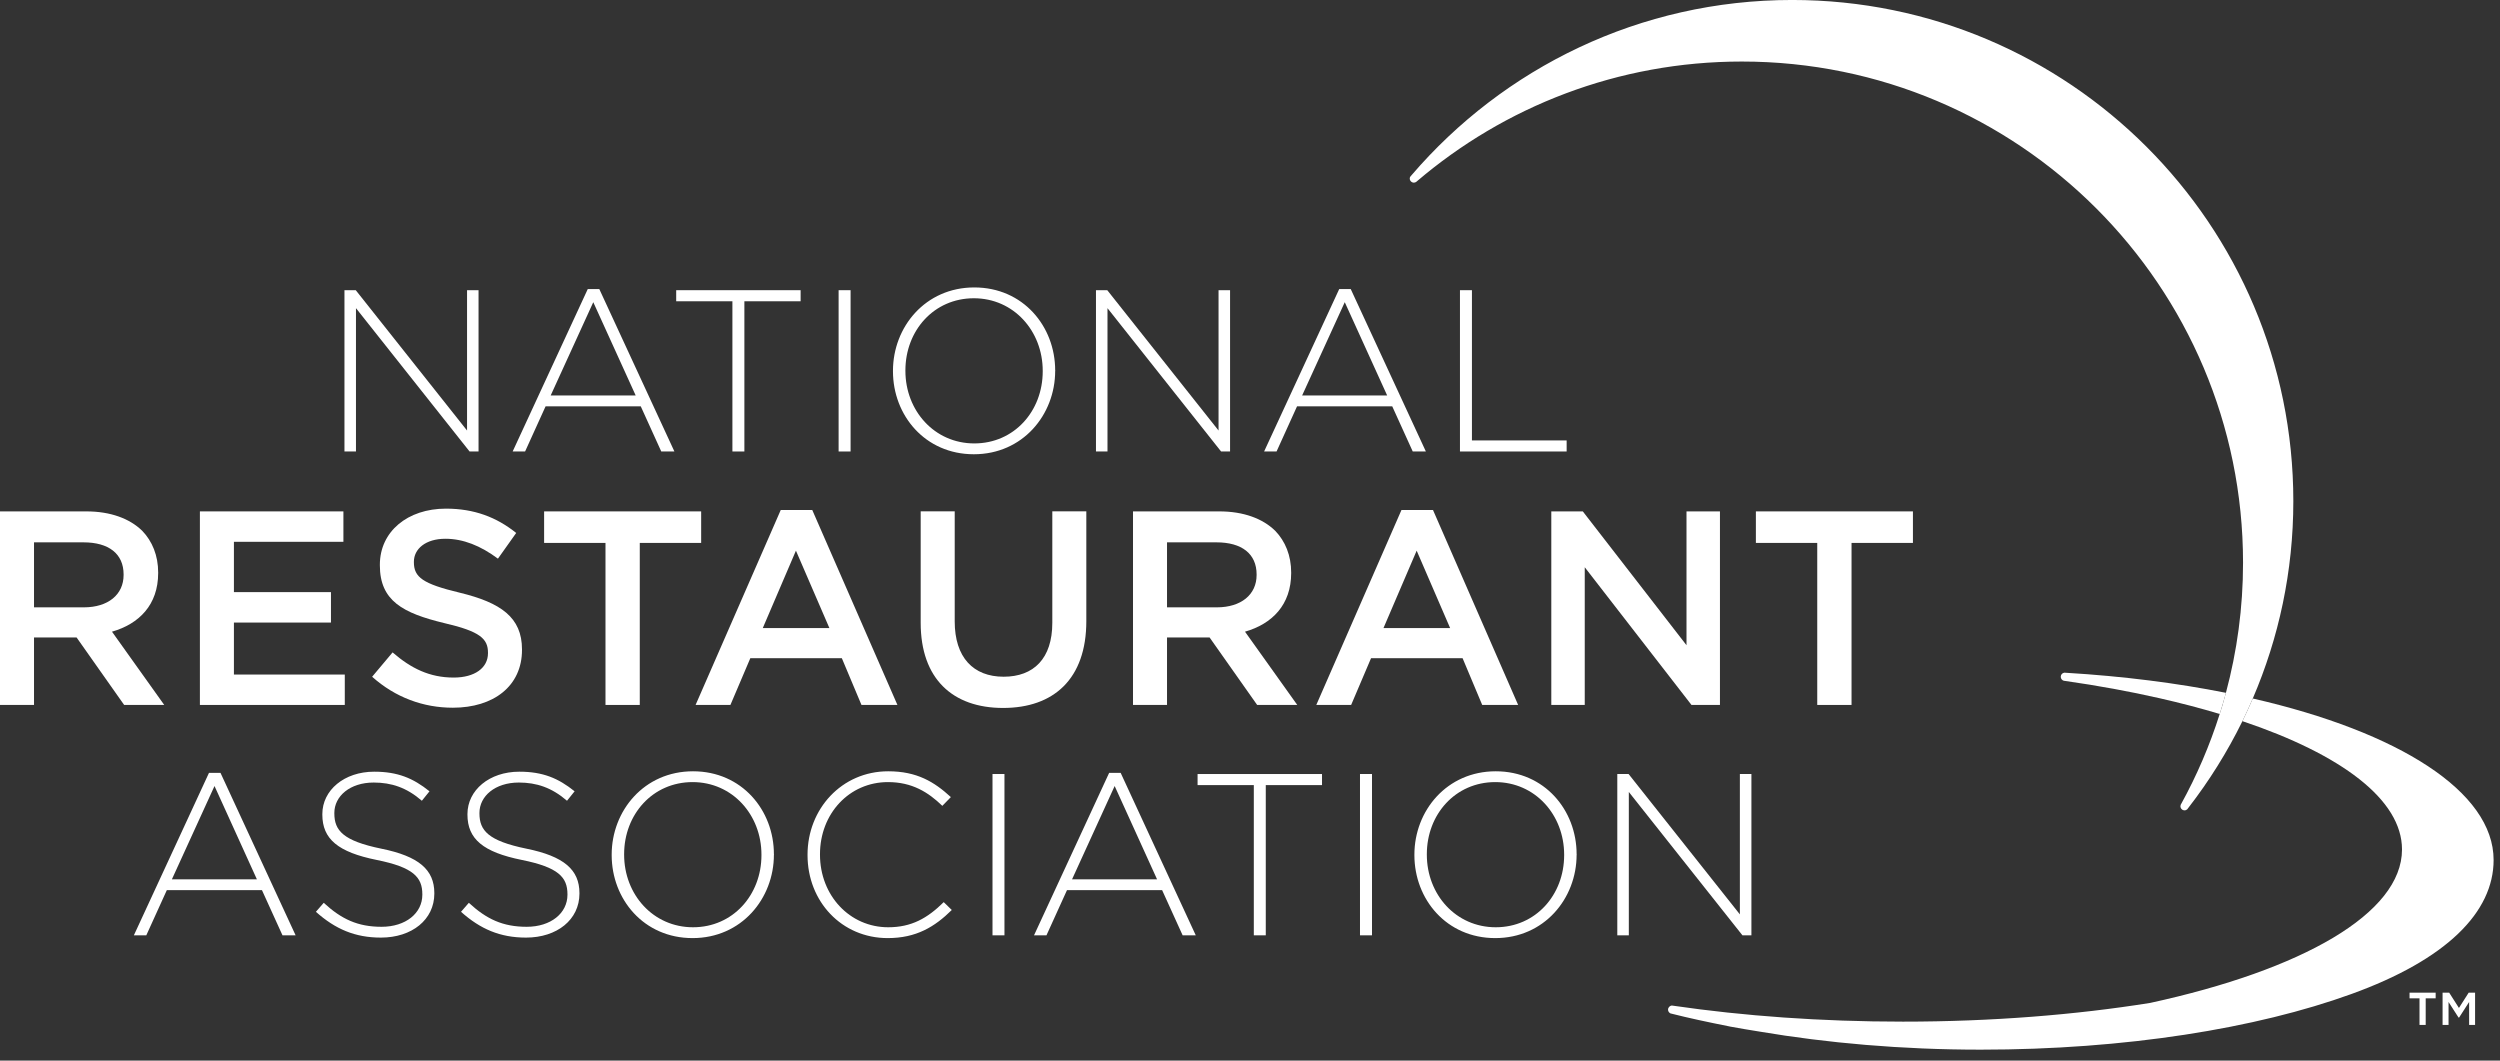 <svg width="198" height="84" viewBox="0 0 198 84" fill="none" xmlns="http://www.w3.org/2000/svg">
<rect x="0" y="0" width="198" height="84" fill="#333333" stroke="none"/>
<g clip-path="url(#clip0)">
<path d="M163.627 53.284C163.581 53.283 163.537 53.279 163.491 53.276C163.332 53.3 163.211 53.434 163.211 53.6C163.211 53.754 163.316 53.88 163.458 53.917C163.484 53.921 163.51 53.925 163.537 53.927C166.177 54.304 168.683 54.763 171.028 55.297C172.707 55.678 174.301 56.096 175.802 56.547C175.978 55.993 176.143 55.434 176.295 54.871C172.43 54.103 168.173 53.556 163.627 53.284Z" fill="white"/>
<path d="M178.42 55.321C178.16 55.926 177.888 56.527 177.6 57.116C185.417 59.742 190.239 63.326 190.239 67.279C190.239 72.354 182.308 76.82 170.285 79.433C164.403 80.373 157.764 80.914 150.713 80.914C144.227 80.914 138.077 80.463 132.554 79.658C132.508 79.651 132.462 79.645 132.416 79.638C132.246 79.651 132.109 79.792 132.109 79.965C132.109 80.097 132.189 80.207 132.301 80.262C132.338 80.272 132.379 80.28 132.416 80.29C133.758 80.63 135.215 80.943 136.933 81.285C136.942 81.288 136.96 81.291 136.978 81.294C136.978 81.294 136.982 81.294 136.984 81.298C137.752 81.449 138.575 81.568 139.37 81.704C144.699 82.605 150.604 83.133 156.87 83.133C168.335 83.133 178.719 81.449 186.226 78.728C193.746 76.012 197.494 72.254 197.494 68.11C197.494 62.705 189.988 57.969 178.42 55.321Z" fill="white"/>
<path d="M141.935 -0.002C129.872 -0.002 119.076 5.385 111.794 13.876C111.757 13.921 111.717 13.967 111.681 14.011C111.663 14.05 111.652 14.093 111.652 14.139C111.652 14.32 111.801 14.466 111.982 14.466C112.054 14.466 112.117 14.438 112.172 14.4C112.19 14.385 112.206 14.37 112.224 14.355C119.153 8.447 128.131 4.874 137.952 4.874C159.878 4.874 177.649 22.648 177.649 44.573C177.649 48.136 177.174 51.585 176.293 54.868C176.02 55.883 176.009 55.888 175.801 56.545C175.011 59.039 173.985 61.428 172.743 63.683C172.735 63.7 172.723 63.718 172.712 63.736C172.698 63.773 172.69 63.81 172.69 63.852C172.69 64.034 172.836 64.18 173.017 64.18C173.1 64.18 173.171 64.148 173.228 64.098C173.259 64.059 173.288 64.016 173.321 63.976C174.968 61.85 176.404 59.552 177.6 57.116C177.888 56.526 178.16 55.926 178.42 55.321C180.482 50.525 181.632 45.247 181.632 39.695C181.632 17.771 163.86 -0.002 141.935 -0.002Z" fill="white"/>
<path d="M27.281 22.983H28.176L36.99 34.097V22.983H37.901V35.758H37.19L28.193 24.407V35.758H27.281V22.983Z" fill="white"/>
<path d="M50.347 31.323L46.988 23.934L43.613 31.323H50.347ZM46.551 22.893H47.464L53.413 35.758H52.372L50.748 32.181H43.211L41.587 35.758H40.602L46.551 22.893Z" fill="white"/>
<path d="M58.007 23.861H53.555V22.983H63.409V23.861H58.955V35.758H58.007V23.861Z" fill="white"/>
<path d="M66.418 22.983H67.366V35.758H66.418V22.983Z" fill="white"/>
<path d="M82.584 29.408V29.371C82.584 26.214 80.285 23.622 77.129 23.622C73.971 23.622 71.708 26.177 71.708 29.335V29.371C71.708 32.527 74.007 35.119 77.164 35.119C80.322 35.119 82.584 32.564 82.584 29.408ZM70.723 29.408V29.371C70.723 25.885 73.296 22.765 77.164 22.765C81.033 22.765 83.57 25.848 83.57 29.335C83.587 29.353 83.587 29.353 83.57 29.371C83.57 32.856 80.997 35.977 77.129 35.977C73.26 35.977 70.723 32.892 70.723 29.408" fill="white"/>
<path d="M86.801 22.983H87.695L96.509 34.097V22.983H97.421V35.758H96.71L87.713 24.407V35.758H86.801V22.983Z" fill="white"/>
<path d="M109.864 31.323L106.505 23.934L103.128 31.323H109.864ZM106.066 22.893H106.978L112.929 35.758H111.889L110.265 32.181H102.726L101.103 35.758H100.117L106.066 22.893V22.893Z" fill="white"/>
<path d="M115.629 22.983H116.577V34.882H124.078V35.758H115.629V22.983Z" fill="white"/>
<path d="M6.636 48.102C8.563 48.102 9.789 47.094 9.789 45.54V45.495C9.789 43.853 8.607 42.954 6.613 42.954H2.694V48.102H6.636ZM0 40.502H6.833C8.759 40.502 10.271 41.073 11.257 42.033C12.067 42.868 12.527 44.007 12.527 45.341V45.387C12.527 47.904 11.015 49.414 8.869 50.029L13.008 55.832H9.833L6.066 50.488H6.023H2.694V55.832H0V40.502V40.502Z" fill="white"/>
<path d="M15.832 40.502H27.198V42.911H18.526V46.896H26.212V49.307H18.526V53.424H27.307V55.832H15.832V40.502Z" fill="white"/>
<path d="M29.473 53.599L31.093 51.67C32.561 52.941 34.029 53.663 35.933 53.663C37.597 53.663 38.648 52.898 38.648 51.737V51.693C38.648 50.598 38.036 50.008 35.189 49.35C31.925 48.561 30.085 47.597 30.085 44.772V44.728C30.085 42.1 32.276 40.284 35.32 40.284C37.554 40.284 39.328 40.963 40.883 42.21L39.437 44.246C38.057 43.219 36.678 42.67 35.275 42.67C33.7 42.67 32.78 43.481 32.78 44.488V44.532C32.78 45.713 33.481 46.24 36.415 46.942C39.656 47.729 41.342 48.89 41.342 51.43V51.474C41.342 54.343 39.087 56.051 35.867 56.051C33.524 56.051 31.313 55.24 29.473 53.599Z" fill="white"/>
<path d="M47.955 42.999H43.094V40.502H55.532V42.999H50.67V55.832H47.955V42.999Z" fill="white"/>
<path d="M65.688 49.743L63.038 43.612L60.412 49.743H65.688ZM61.835 40.392H64.331L71.076 55.832H68.229L66.674 52.13H59.425L57.849 55.832H55.09L61.835 40.392V40.392Z" fill="white"/>
<path d="M72.918 49.326V40.5H75.613V49.216C75.613 52.062 77.079 53.596 79.489 53.596C81.875 53.596 83.343 52.15 83.343 49.326V40.5H86.037V49.194C86.037 53.771 83.452 56.07 79.445 56.07C75.459 56.07 72.918 53.771 72.918 49.326Z" fill="white"/>
<path d="M96.37 48.102C98.296 48.102 99.523 47.094 99.523 45.54V45.495C99.523 43.853 98.341 42.954 96.348 42.954H92.428V48.102H96.37ZM89.734 40.502H96.567C98.494 40.502 100.005 41.073 100.99 42.033C101.8 42.868 102.261 44.007 102.261 45.341V45.387C102.261 47.904 100.75 49.414 98.604 50.029L102.744 55.832H99.567L95.8 50.488H95.757H92.428V55.832H89.734V40.502V40.502Z" fill="white"/>
<path d="M114.85 49.743L112.2 43.612L109.572 49.743H114.85ZM110.996 40.392H113.493L120.237 55.832H117.391L115.837 52.13H108.587L107.01 55.832H104.25L110.996 40.392V40.392Z" fill="white"/>
<path d="M122.863 40.502H125.358L133.571 51.102V40.502H136.22V55.832H133.966L125.512 44.926V55.832H122.863V40.502Z" fill="white"/>
<path d="M143.926 42.999H139.066V40.502H151.504V42.999H146.642V55.832H143.926V42.999Z" fill="white"/>
<path d="M20.347 69.644L16.989 62.253L13.613 69.644H20.347ZM16.551 61.212H17.464L23.413 74.078H22.373L20.748 70.501H13.212L11.587 74.078H10.602L16.551 61.212V61.212Z" fill="white"/>
<path d="M25.02 72.215L25.639 71.502C27.044 72.799 28.34 73.402 30.22 73.402C32.136 73.402 33.449 72.325 33.449 70.863V70.828C33.449 69.477 32.739 68.693 29.836 68.108C26.77 67.489 25.529 66.45 25.529 64.515V64.477C25.529 62.58 27.264 61.118 29.636 61.118C31.497 61.118 32.72 61.63 34.016 62.671L33.412 63.42C32.209 62.379 31.004 61.977 29.599 61.977C27.72 61.977 26.48 63.053 26.48 64.385V64.422C26.48 65.774 27.172 66.594 30.201 67.215C33.159 67.815 34.399 68.876 34.399 70.735V70.772C34.399 72.835 32.629 74.258 30.165 74.258C28.121 74.258 26.552 73.584 25.02 72.215Z" fill="white"/>
<path d="M36.512 72.215L37.132 71.502C38.537 72.799 39.833 73.402 41.712 73.402C43.629 73.402 44.943 72.325 44.943 70.863V70.828C44.943 69.477 44.231 68.693 41.33 68.108C38.264 67.489 37.022 66.45 37.022 64.515V64.477C37.022 62.58 38.757 61.118 41.129 61.118C42.99 61.118 44.213 61.63 45.509 62.671L44.907 63.42C43.702 62.379 42.497 61.977 41.093 61.977C39.213 61.977 37.972 63.053 37.972 64.385V64.422C37.972 65.774 38.665 66.594 41.695 67.215C44.65 67.815 45.892 68.876 45.892 70.735V70.772C45.892 72.835 44.122 74.258 41.658 74.258C39.614 74.258 38.045 73.584 36.512 72.215Z" fill="white"/>
<path d="M60.307 67.727V67.69C60.307 64.534 58.008 61.942 54.852 61.942C51.693 61.942 49.431 64.497 49.431 67.653V67.69C49.431 70.847 51.73 73.439 54.887 73.439C58.044 73.439 60.307 70.886 60.307 67.727ZM48.445 67.727V67.69C48.445 64.206 51.018 61.086 54.887 61.086C58.756 61.086 61.293 64.169 61.293 67.653C61.312 67.673 61.312 67.673 61.293 67.69C61.293 71.177 58.72 74.297 54.852 74.297C50.982 74.297 48.445 71.212 48.445 67.727" fill="white"/>
<path d="M63.957 67.727V67.69C63.957 64.077 66.658 61.086 70.345 61.086C72.626 61.086 73.995 61.925 75.308 63.13L74.633 63.823C73.519 62.746 72.243 61.942 70.327 61.942C67.26 61.942 64.943 64.443 64.943 67.653V67.69C64.943 70.92 67.297 73.439 70.345 73.439C72.188 73.439 73.447 72.728 74.743 71.449L75.381 72.071C74.031 73.404 72.571 74.297 70.309 74.297C66.658 74.297 63.957 71.395 63.957 67.727Z" fill="white"/>
<path d="M78.606 61.302H79.553V74.078H78.606V61.302Z" fill="white"/>
<path d="M91.64 69.644L88.281 62.253L84.906 69.644H91.64ZM87.844 61.212H88.757L94.705 74.078H93.665L92.041 70.501H84.505L82.88 74.078H81.894L87.844 61.212V61.212Z" fill="white"/>
<path d="M99.302 62.18H94.848V61.303H104.703V62.18H100.249V74.078H99.302V62.18Z" fill="white"/>
<path d="M107.711 61.302H108.662V74.078H107.711V61.302Z" fill="white"/>
<path d="M123.881 67.727V67.69C123.881 64.534 121.581 61.942 118.423 61.942C115.267 61.942 113.005 64.497 113.005 67.653V67.69C113.005 70.847 115.303 73.439 118.462 73.439C121.618 73.439 123.881 70.886 123.881 67.727ZM112.02 67.727V67.69C112.02 64.206 114.592 61.086 118.462 61.086C122.33 61.086 124.868 64.169 124.868 67.653C124.885 67.673 124.885 67.673 124.868 67.69C124.868 71.177 122.293 74.297 118.423 74.297C114.555 74.297 112.02 71.212 112.02 67.727" fill="white"/>
<path d="M128.09 61.302H128.984L137.798 72.419V61.302H138.712V74.078H138.001L129.003 62.725V74.078H128.09V61.302Z" fill="white"/>
<path d="M193.452 78.618H193.975L194.748 79.83L195.52 78.618H196.026V81.176H195.554V79.357L194.764 80.586H194.714L193.925 79.357V81.176H193.452V78.618ZM191.625 79.066H190.836V78.618H192.904V79.066H192.115V81.176H191.625V79.066V79.066Z" fill="white"/>
</g>
<defs>
<clipPath id="clip0">
<rect width="197.494" height="83.134" fill="white"/>
</clipPath>
</defs>
</svg>

